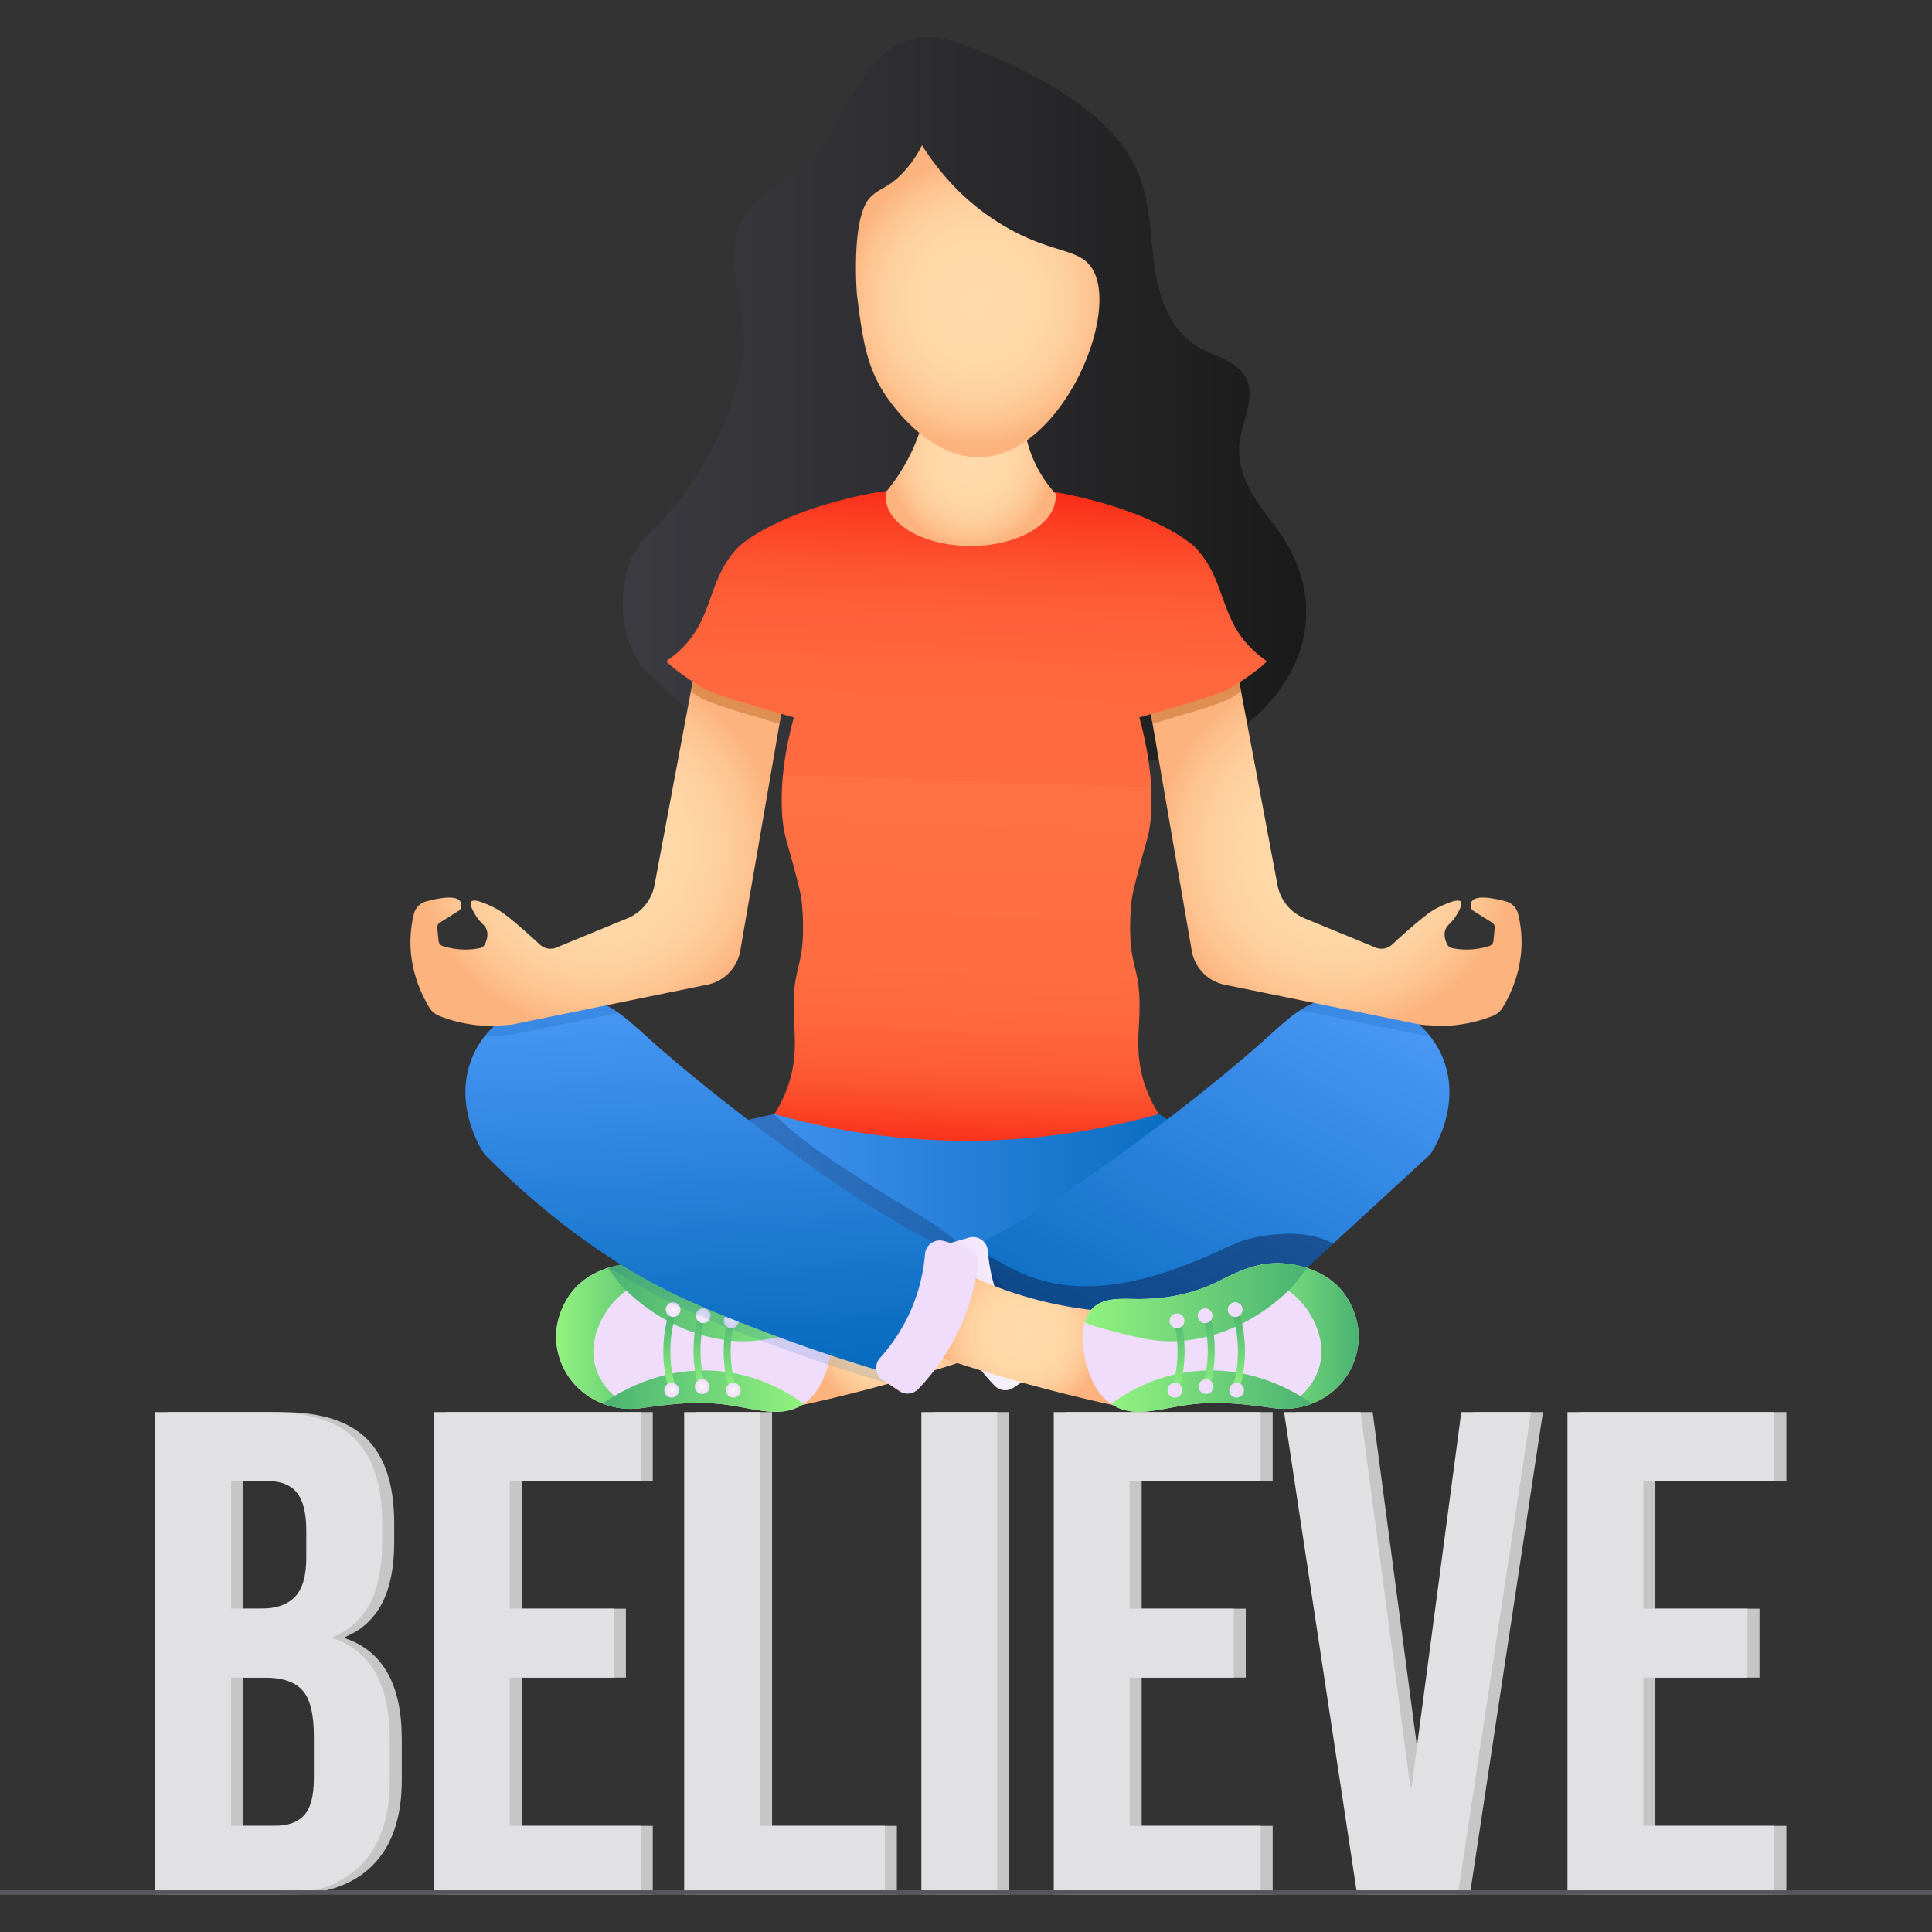 <svg xmlns="http://www.w3.org/2000/svg" xmlns:xlink="http://www.w3.org/1999/xlink" viewBox="0 0 3000 3000" id="girl-doing-meditation"><rect x="0" y="0" width="3000" height="3000" fill="#333333" stroke="none"/><defs><linearGradient id="f" x1="1073.924" x2="1893.383" y1="1850.912" y2="1850.912" gradientUnits="userSpaceOnUse"><stop offset="0" stop-color="#4a98f7"></stop><stop offset="1" stop-color="#0469bc"></stop></linearGradient><linearGradient id="c" x1="1689.637" x2="2051.002" y1="2184.515" y2="1504.885" gradientUnits="userSpaceOnUse"><stop offset="0" stop-color="#0469bc"></stop><stop offset="1" stop-color="#4a98f7"></stop></linearGradient><linearGradient id="a" x1="3002.12" x2="3160.521" y1="2039.842" y2="2039.842" gradientTransform="matrix(-1 0 0 1 4611.771 0)" gradientUnits="userSpaceOnUse"><stop offset="0" stop-color="#f9f7fc"></stop><stop offset="1" stop-color="#f0ddfc"></stop></linearGradient><linearGradient id="i" x1="863.605" x2="1289.71" y1="2080.167" y2="2080.167" xlink:href="#a"></linearGradient><linearGradient id="b" x1="863.605" x2="1049.789" y1="2074.561" y2="2074.561" gradientUnits="userSpaceOnUse"><stop offset="0" stop-color="#92f37f"></stop><stop offset="1" stop-color="#4ab272"></stop></linearGradient><linearGradient id="j" x1="3363.867" x2="3675.825" y1="2160.147" y2="2160.147" gradientTransform="matrix(-1 0 0 1 4611.771 0)" xlink:href="#b"></linearGradient><linearGradient id="k" x1="3322.675" x2="3668.184" y1="2022.118" y2="2022.118" gradientTransform="matrix(-1 0 0 1 4611.771 0)" xlink:href="#b"></linearGradient><linearGradient id="l" x1="967.138" x2="2028.235" y1="625.858" y2="625.858" gradientUnits="userSpaceOnUse"><stop offset="0" stop-color="#3c3b41"></stop><stop offset="1" stop-color="#1a1a1a"></stop></linearGradient><linearGradient id="m" x1="1139.796" x2="1135.33" y1="2162.125" y2="2034.243" gradientTransform="matrix(-1 0 0 1 2178.823 0)" xlink:href="#b"></linearGradient><linearGradient id="n" x1="1092.973" x2="1088.507" y1="2161.478" y2="2033.596" gradientTransform="matrix(-1 0 0 1 2178.823 0)" xlink:href="#b"></linearGradient><linearGradient id="o" x1="1046.107" x2="1041.825" y1="2162.13" y2="2039.505" gradientTransform="matrix(-1 0 0 1 2178.823 0)" xlink:href="#b"></linearGradient><linearGradient id="w" x1="1681.059" x2="2109.728" y1="2076.888" y2="2076.888" xlink:href="#a"></linearGradient><linearGradient id="x" x1="1923.544" x2="2109.728" y1="2074.564" y2="2074.564" xlink:href="#b"></linearGradient><linearGradient id="y" x1="1725.433" x2="2037.391" y1="2160.147" y2="2160.147" xlink:href="#b"></linearGradient><linearGradient id="z" x1="1684.241" x2="2029.75" y1="2022.118" y2="2022.118" xlink:href="#b"></linearGradient><linearGradient id="A" x1="1382.085" x2="1373.469" y1="2148.459" y2="1984.06" xlink:href="#c"></linearGradient><linearGradient id="B" x1="1118.332" x2="1086.433" y1="2146.623" y2="1537.937" xlink:href="#c"></linearGradient><linearGradient id="C" x1="1360.555" x2="1518.955" y1="2045.062" y2="2045.062" xlink:href="#a"></linearGradient><linearGradient id="H" x1="1940.999" x2="1905.367" y1="1771.173" y2="750.825" gradientTransform="matrix(-1 0 0 1 3415.924 0)" gradientUnits="userSpaceOnUse"><stop offset="0" stop-color="#fa321b"></stop><stop offset=".006" stop-color="#fa351d"></stop><stop offset=".053" stop-color="#fc4b2b"></stop><stop offset=".109" stop-color="#fd5c36"></stop><stop offset=".178" stop-color="#fe673e"></stop><stop offset=".276" stop-color="#ff6e43"></stop><stop offset=".547" stop-color="#ff7044"></stop><stop offset=".547" stop-color="#ff6d42"></stop><stop offset=".548" stop-color="#ff6b41"></stop><stop offset=".704" stop-color="#ff683f"></stop><stop offset=".799" stop-color="#fe603a"></stop><stop offset=".877" stop-color="#fd5230"></stop><stop offset=".947" stop-color="#fb3d22"></stop><stop offset="1" stop-color="#f92814"></stop></linearGradient><linearGradient id="K" x1="1924.107" x2="1919.641" y1="2162.125" y2="2034.243" xlink:href="#b"></linearGradient><linearGradient id="L" x1="1877.284" x2="1872.818" y1="2161.478" y2="2033.596" xlink:href="#b"></linearGradient><linearGradient id="M" x1="1830.418" x2="1826.136" y1="2162.13" y2="2039.505" xlink:href="#b"></linearGradient><radialGradient id="d" cx="1385.287" cy="2069.71" r="127.095" gradientUnits="userSpaceOnUse"><stop offset="0" stop-color="#ffdaaa"></stop><stop offset=".421" stop-color="#ffd8a8"></stop><stop offset=".652" stop-color="#fed1a0"></stop><stop offset=".836" stop-color="#fdc592"></stop><stop offset=".995" stop-color="#fcb47f"></stop><stop offset="1" stop-color="#fcb37e"></stop></radialGradient><radialGradient id="p" cx="1133.628" cy="2033.59" r="11.472" gradientTransform="matrix(-1 0 0 1 2178.823 0)" xlink:href="#a"></radialGradient><radialGradient id="q" cx="1135.896" cy="2158.778" r="11.472" gradientTransform="matrix(-1 0 0 1 2178.823 0)" xlink:href="#a"></radialGradient><radialGradient id="r" cx="1043.358" cy="2050.93" r="11.472" gradientTransform="matrix(-1 0 0 1 2178.823 0)" xlink:href="#a"></radialGradient><radialGradient id="s" cx="1040.07" cy="2158.778" r="11.472" gradientTransform="matrix(-1 0 0 1 2178.823 0)" xlink:href="#a"></radialGradient><radialGradient id="t" cx="1086.933" cy="2043.146" r="11.472" gradientTransform="matrix(-1 0 0 1 2178.823 0)" xlink:href="#a"></radialGradient><radialGradient id="u" cx="1088.434" cy="2153.144" r="11.472" gradientTransform="matrix(-1 0 0 1 2178.823 0)" xlink:href="#a"></radialGradient><radialGradient id="v" cx="1588.046" cy="2069.714" r="127.095" xlink:href="#d"></radialGradient><radialGradient id="D" cx="925.712" cy="1317.036" r="282.12" xlink:href="#d"></radialGradient><radialGradient id="E" cx="2074.596" cy="1318.148" r="281.418" xlink:href="#d"></radialGradient><radialGradient id="I" cx="1508.913" cy="710.08" r="140.908" gradientTransform="matrix(.916 0 0 1 125.46 0)" xlink:href="#d"></radialGradient><radialGradient id="J" cx="1518.172" cy="473.185" r="209.186" gradientTransform="matrix(1 0 0 1.065 0 -35.876)" xlink:href="#d"></radialGradient><radialGradient id="N" cx="1917.939" cy="2033.59" r="11.472" xlink:href="#a"></radialGradient><radialGradient id="O" cx="1920.207" cy="2158.778" r="11.472" xlink:href="#a"></radialGradient><radialGradient id="P" cx="1827.669" cy="2050.93" r="11.472" xlink:href="#a"></radialGradient><radialGradient id="Q" cx="1824.381" cy="2158.778" r="11.472" xlink:href="#a"></radialGradient><radialGradient id="R" cx="1871.244" cy="2043.146" r="11.472" xlink:href="#a"></radialGradient><radialGradient id="S" cx="1872.745" cy="2153.144" r="11.472" xlink:href="#a"></radialGradient><filter id="e" color-interpolation-filters="sRGB" filterUnits="userSpaceOnUse"><feColorMatrix values="-1 0 0 0 1 0 -1 0 0 1 0 0 -1 0 1 0 0 0 1 0"></feColorMatrix></filter></defs><g data-name="Layer 1" style="isolation:isolate"><path fill="#c6c6c6" d="M259.822 2192.729h177.744q90.998 0 132.773 42.295 41.76 42.311 41.76 130.096v29.981q0 57.82-18.739 94.227-18.746 36.414-57.285 52.467v2.14q87.785 29.99 87.802 156.33v64.245q0 86.732-45.507 132.238-45.523 45.525-133.308 45.507h-185.24Zm163.824 305.165q35.336 0 53.003-18.204 17.667-18.194 17.667-61.033V2376.9q0-40.68-14.455-58.892-14.455-18.194-45.507-18.202h-56.75v198.089Zm21.416 337.287q31.043 0 46.042-16.598 14.982-16.588 14.99-57.285v-65.316q0-51.395-17.667-71.205-17.668-19.8-58.356-19.809h-52.467v230.212ZM692.396 2192.729h321.225v107.076H810.18v198.089h161.683v107.074H810.18v230.212h203.442v107.075H692.396ZM1081.07 2192.729h117.782v642.452h193.806v107.074H1081.07ZM1449.402 2192.729h117.782v749.526h-117.782ZM1654.971 2192.729h321.226v107.076h-203.444v198.089h161.684v107.074h-161.684v230.212h203.444v107.075h-321.226ZM2012.593 2192.729h118.854l77.093 581.419h2.142l77.093-581.419h108.147l-113.5 749.526h-156.33ZM2452.66 2192.729h321.226v107.076h-203.444v198.089h161.684v107.074h-161.684v230.212h203.444v107.075H2452.66Z"></path><path fill="#e1e1e3" d="M241.114 2192.729H418.86q90.997 0 132.773 42.295 41.76 42.311 41.759 130.096v29.981q0 57.82-18.738 94.227-18.746 36.414-57.285 52.467v2.14q87.784 29.99 87.801 156.33v64.245q0 86.732-45.507 132.238-45.523 45.525-133.308 45.507h-185.24Zm163.825 305.165q35.335 0 53.002-18.204 17.667-18.194 17.667-61.033V2376.9q0-40.68-14.455-58.892-14.454-18.194-45.507-18.202h-56.75v198.089Zm21.415 337.287q31.043 0 46.042-16.598 14.983-16.588 14.99-57.285v-65.316q0-51.395-17.667-71.205-17.667-19.8-58.356-19.809h-52.466v230.212ZM673.688 2192.729h321.226v107.076H791.47v198.089h161.683v107.074H791.471v230.212h203.443v107.075H673.688ZM1062.362 2192.729h117.782v642.452h193.807v107.074h-311.59ZM1430.694 2192.729h117.782v749.526h-117.782ZM1636.263 2192.729h321.226v107.076h-203.444v198.089h161.684v107.074h-161.684v230.212h203.444v107.075h-321.226ZM1993.885 2192.729h118.854l77.094 581.419h2.14l77.095-581.419h108.146l-113.5 749.526h-156.33ZM2433.952 2192.729h321.226v107.076h-203.444v198.089h161.684v107.074h-161.684v230.212h203.444v107.075h-321.226Z"></path><path fill="url(#f)" d="M1893.383 1795.687c-22.037 38.718-69.9 110.33-157.629 162.848-164.507 98.502-336.938 50.681-380.448 36.703-1.367-.438-2.6-.845-3.706-1.21q-8.314-2.756-16.337-5.742a469.339 469.339 0 0 1-66.976-31.087q-6.123-3.445-12.047-7.025c-70.901-42.748-119.056-97.114-148.598-138.223a494.916 494.916 0 0 1-14.792-21.723c-9.093-14.135-15.314-25.377-18.926-32.121q15.768-3.46 31.525-6.91 47.978-10.523 95.945-21.046c.344-.083.689-.156 1.033-.23 277.959-52.382 490.423-59.836 546.898-29.228 24 13.007 50.107 29.229 50.107 29.229a1040.923 1040.923 0 0 1 93.95 65.765Z"></path><path fill="url(#c)" d="M2220.926 1792.556q-75.426 69.35-150.864 138.702l-172.744 158.808c-2.088-44.887-90.579 56.37-92.667 11.483-99.514 59.158-112.625-27.83-212.15 31.317q-49.575-93.95-99.17-187.901c1.575-.783 3.141-1.556 4.697-2.339a1444.363 1444.363 0 0 0 168.589-98.92c172.19-117.542 287.072-220.262 287.072-220.262 27.256-24.354 46.286-42.507 65.285-54.825 14.604-9.468 29.187-15.502 47.456-18.248 48.228-7.244 114.442 9.479 153.254 57.383a137.577 137.577 0 0 1 20.032 33.436c31.61 75.057-14.99 145.812-18.79 151.366Z"></path><g opacity=".52"><path fill="#0a56a4" d="m2070.062 1931.258-172.744 158.808c-2.088-44.887-90.579 56.37-92.667 11.483-99.514 59.158-112.625-27.83-212.15 31.317q-49.575-93.95-99.17-187.901a27.346 27.346 0 0 1 4.697-2.339c29.761-11.524 62.686 37.841 145.55 51.35 89.702 14.624 179.895-22.225 220.377-38.77 42.821-17.497 60.39-31.35 103.054-36.725 20.283-2.558 64.554-8.142 103.053 12.777Z"></path><g mask="url(#g)"><path fill="#0d2756" d="m2070.062 1931.258-172.744 158.808c-2.088-44.887-90.579 56.37-92.667 11.483-99.514 59.158-112.625-27.83-212.15 31.317q-49.575-93.95-99.17-187.901a27.346 27.346 0 0 1 4.697-2.339c29.761-11.524 62.686 37.841 145.55 51.35 89.702 14.624 179.895-22.225 220.377-38.77 42.821-17.497 60.39-31.35 103.054-36.725 20.283-2.558 64.554-8.142 103.053 12.777Z" style="mix-blend-mode:screen"></path></g></g><g opacity=".3"><path fill="#0a56a4" d="m1565.693 2006.67-210.387-11.432q-11.963-.657-23.916-1.304a18.985 18.985 0 0 0 3.873-5.648c7.182-17.558-41.724-21.431-66.976-31.087-5.314-2.025-9.573-4.301-12.047-7.025-3.486-3.821-3.434-8.498 2.213-14.553-104.588-27.965-64.92-91.121-150.811-123.67a206.042 206.042 0 0 0-19.761-6.305q2.49-7.704 4.969-15.418 6.31-19.51 12.6-39.032 47.977-10.522 95.944-21.045c14.802 14.302 33.55 30.357 57.3 48.218 19.145 14.385 36.421 25.617 70.995 48.061 86.466 56.14 105.59 62.352 144.517 92.05a560.996 560.996 0 0 1 91.487 88.19Z"></path><g mask="url(#h)"><path fill="#0d2756" d="m1565.693 2006.67-210.387-11.432q-11.963-.657-23.916-1.304a18.985 18.985 0 0 0 3.873-5.648c7.182-17.558-41.724-21.431-66.976-31.087-5.314-2.025-9.573-4.301-12.047-7.025-3.486-3.821-3.434-8.498 2.213-14.553-104.588-27.965-64.92-91.121-150.811-123.67a206.042 206.042 0 0 0-19.761-6.305q2.49-7.704 4.969-15.418 6.31-19.51 12.6-39.032 47.977-10.522 95.944-21.045c14.802 14.302 33.55 30.357 57.3 48.218 19.145 14.385 36.421 25.617 70.995 48.061 86.466 56.14 105.59 62.352 144.517 92.05a560.996 560.996 0 0 1 91.487 88.19Z" style="mix-blend-mode:screen"></path></g></g><path fill="url(#a)" d="M1573.586 2154.96a22.935 22.935 0 0 1-29.201-3.214 343.422 343.422 0 0 1-92.948-194.413 22.95 22.95 0 0 1 16.44-24.958l36.742-10.564a22.99 22.99 0 0 1 29.241 20.29 272.995 272.995 0 0 0 69.813 161.18 22.992 22.992 0 0 1-4.303 34.629l-25.784 17.05Z"></path><path fill="url(#d)" d="M1525.69 2103.637a2524.861 2524.861 0 0 1-130.486 40.712q-7.172 2.02-14.28 3.987c-.126.042-.251.073-.376.105q-70.464 19.463-135.665 33.488 6.686-36.218 13.362-72.446l13.779-74.743q3.43-.345 6.952-.752a597.445 597.445 0 0 0 191.336-55.003 608.885 608.885 0 0 0 40.764-21.494q7.313 73.078 14.615 146.146Z"></path><path fill="url(#i)" d="M1289.71 2103.319a145.236 145.236 0 0 1-4.115 18.064c-4.167 14.043-12.981 41.239-37.695 58.594a53.186 53.186 0 0 1-3.017 1.952c-32.392 19.615-69.096 6.576-112.741 0-46.767-7.046-89.326-1.91-135.675 4.551a121.77 121.77 0 0 1-12.392 1.086c-2.4.094-4.802.115-7.182.052q-.94-.015-1.879-.062a69.682 69.682 0 0 1-3.33-.157c-.668-.042-1.325-.094-1.983-.146-.303-.02-.605-.042-.908-.073-.418-.042-.835-.073-1.263-.126a35.658 35.658 0 0 1-1.514-.156 43.806 43.806 0 0 1-1.639-.199 3.44 3.44 0 0 1-.564-.072 55.428 55.428 0 0 1-1.826-.251c-.334-.042-.658-.094-.992-.146-.616-.094-1.242-.188-1.858-.303a41.99 41.99 0 0 1-2.046-.365 69.57 69.57 0 0 1-2.025-.408 74.695 74.695 0 0 1-3.445-.751c-.867-.209-1.733-.418-2.59-.647-1.784-.46-3.548-.971-5.302-1.514a107.3 107.3 0 0 1-2.61-.845.078.078 0 0 1-.052-.01c-.752-.262-1.503-.523-2.244-.794a8.197 8.197 0 0 1-.658-.23c-.741-.282-1.482-.553-2.224-.845-.563-.22-1.127-.439-1.69-.669-1.67-.678-3.341-1.398-4.98-2.16a116.747 116.747 0 0 1-4.875-2.38l-1.597-.846q-2.38-1.284-4.698-2.672a46.46 46.46 0 0 1-1.534-.94c-.856-.532-1.712-1.065-2.547-1.628q-1.222-.783-2.412-1.629c-.344-.24-.7-.48-1.044-.73q-1.566-1.097-3.069-2.255c-.365-.282-.74-.575-1.106-.856a79.603 79.603 0 0 1-2.944-2.391 66.328 66.328 0 0 1-.97-.825 107.325 107.325 0 0 1-8.227-7.797c-.303-.314-.605-.627-.898-.95a30.572 30.572 0 0 1-.574-.627c-.334-.355-.657-.72-.981-1.086a83.757 83.757 0 0 1-2.37-2.735c-.355-.427-.71-.856-1.054-1.284a105.392 105.392 0 0 1-4.854-6.461c-.23-.313-.449-.648-.668-.97a94.07 94.07 0 0 1-2.975-4.626 87.174 87.174 0 0 1-1.869-3.173c-.282-.49-.553-.981-.825-1.482-.052-.094-.104-.178-.146-.272-.271-.49-.532-.991-.793-1.503-.48-.908-.94-1.827-1.399-2.756-.26-.532-.511-1.075-.762-1.618-.24-.49-.47-.991-.678-1.493a80.417 80.417 0 0 1-1.128-2.578c-.177-.438-.355-.877-.532-1.305-.22-.532-.428-1.075-.637-1.618a80.322 80.322 0 0 1-.637-1.68 104.895 104.895 0 0 1-1.472-4.302c-.188-.584-.375-1.169-.553-1.753a75.961 75.961 0 0 1-.793-2.746c-.146-.49-.272-.981-.407-1.472-.094-.386-.199-.772-.293-1.169a101.62 101.62 0 0 1-.95-4.092 53.489 53.489 0 0 1-.26-1.253 41.4 41.4 0 0 1-.314-1.639 2.518 2.518 0 0 1-.073-.386 68.987 68.987 0 0 1-.449-2.557c-7.276-45.18 18.216-79.691 21.922-84.556a81.42 81.42 0 0 1 1.66-2.108q.548-.69 1.127-1.378c.261-.314.522-.627.794-.94.407-.48.814-.95 1.231-1.42l.877-.97c.49-.543.982-1.076 1.483-1.598a109.25 109.25 0 0 1 3.298-3.309c.407-.396.815-.772 1.222-1.159a104.665 104.665 0 0 1 5.157-4.499q1.456-1.174 2.943-2.317a79.96 79.96 0 0 1 2.213-1.639c1.013-.73 2.036-1.44 3.07-2.14.208-.146.417-.282.626-.418.532-.354 1.075-.71 1.628-1.054.7-.46 1.41-.898 2.12-1.326.49-.302.991-.605 1.492-.897 1.295-.762 2.61-1.504 3.925-2.214a103.07 103.07 0 0 1 1.837-.96c.606-.324 1.211-.626 1.827-.929.741-.376 1.493-.73 2.234-1.086.783-.365 1.566-.73 2.36-1.075a122.448 122.448 0 0 1 3.444-1.492c.825-.345 1.66-.68 2.495-.992.501-.21 1.013-.397 1.524-.585a119.1 119.1 0 0 1 3.831-1.378 3.063 3.063 0 0 1 .408-.135q.892-.314 1.785-.595a3.219 3.219 0 0 1 .448-.147c.856-.282 1.712-.543 2.579-.804 41.276 39.037 78.914 53.437 105.538 59.398 61.139 13.69 156.264 3.492 193.326 25.723a125.987 125.987 0 0 1 23.466 18.705 110.854 110.854 0 0 1 20.916 31.459Z"></path><path fill="url(#b)" d="M940.065 2038.915c-5.418 8.832-26.359 42.956-15.659 82.468 7.673 28.331 29.605 52.049 59.67 66.183-2.401.094-4.802.115-7.182.052q-.94-.015-1.88-.062a69.682 69.682 0 0 1-3.33-.157c-.668-.042-1.325-.094-1.983-.146-.303-.02-.605-.042-.908-.073-.418-.042-.835-.073-1.263-.125a35.658 35.658 0 0 1-1.514-.157 43.806 43.806 0 0 1-1.639-.198 3.44 3.44 0 0 1-.564-.073 55.428 55.428 0 0 1-1.826-.25c-.334-.043-.658-.095-.992-.147-.616-.094-1.242-.188-1.858-.303a41.99 41.99 0 0 1-2.046-.365 69.57 69.57 0 0 1-2.025-.407 74.695 74.695 0 0 1-3.445-.752c-.867-.209-1.733-.417-2.59-.647q-2.677-.689-5.302-1.514a107.3 107.3 0 0 1-2.61-.845.078.078 0 0 1-.052-.01c-.752-.262-1.503-.523-2.244-.794a8.197 8.197 0 0 1-.658-.23c-.741-.282-1.482-.553-2.224-.845-.563-.22-1.127-.439-1.69-.669a95.453 95.453 0 0 1-4.98-2.16 95.437 95.437 0 0 1-4.875-2.38l-1.597-.846q-2.38-1.268-4.698-2.672a46.46 46.46 0 0 1-1.534-.94c-.856-.532-1.712-1.065-2.547-1.628q-1.222-.783-2.412-1.629c-.344-.24-.7-.48-1.044-.73q-1.566-1.097-3.069-2.255c-.365-.282-.74-.575-1.106-.856a79.603 79.603 0 0 1-2.944-2.39 66.328 66.328 0 0 1-.97-.826 107.325 107.325 0 0 1-8.227-7.797c-.303-.314-.605-.627-.898-.95a30.572 30.572 0 0 1-.574-.627c-.334-.355-.657-.72-.981-1.086a83.757 83.757 0 0 1-2.37-2.734c-.354-.428-.71-.856-1.054-1.284a105.392 105.392 0 0 1-4.854-6.462c-.23-.313-.449-.647-.668-.97a94.07 94.07 0 0 1-2.975-4.625 74.282 74.282 0 0 1-1.869-3.174c-.282-.49-.553-.981-.824-1.482-.053-.094-.105-.178-.147-.272-.271-.49-.532-.991-.793-1.503-.48-.908-.94-1.827-1.399-2.756-.26-.532-.511-1.075-.762-1.618-.24-.49-.47-.991-.678-1.493a80.417 80.417 0 0 1-1.128-2.578c-.177-.438-.355-.877-.532-1.305-.22-.532-.428-1.075-.637-1.618a80.322 80.322 0 0 1-.637-1.68 104.895 104.895 0 0 1-1.472-4.301c-.188-.585-.375-1.17-.553-1.754a75.961 75.961 0 0 1-.793-2.745c-.146-.491-.272-.982-.407-1.473-.094-.386-.199-.772-.293-1.169a101.62 101.62 0 0 1-.95-4.092 53.489 53.489 0 0 1-.26-1.252 41.4 41.4 0 0 1-.314-1.64 2.518 2.518 0 0 1-.073-.386 68.987 68.987 0 0 1-.449-2.557c-7.276-45.18 18.216-79.691 21.922-84.556a81.42 81.42 0 0 1 1.66-2.108q.548-.69 1.127-1.378c.261-.314.522-.627.794-.94.407-.48.814-.95 1.231-1.42l.877-.97c.49-.543.982-1.076 1.483-1.598a109.25 109.25 0 0 1 3.298-3.309c.407-.396.815-.772 1.222-1.158a104.665 104.665 0 0 1 5.157-4.5q1.456-1.174 2.943-2.317a79.96 79.96 0 0 1 2.213-1.639c1.013-.73 2.036-1.44 3.07-2.14.208-.146.417-.282.626-.418.532-.354 1.075-.71 1.628-1.054.7-.46 1.41-.897 2.12-1.325.49-.303.991-.606 1.492-.898 1.295-.762 2.61-1.504 3.925-2.213a103.07 103.07 0 0 1 1.838-.96c.605-.324 1.21-.627 1.826-.93.741-.376 1.493-.73 2.234-1.085.783-.366 1.566-.731 2.36-1.076a122.448 122.448 0 0 1 3.444-1.492c.825-.345 1.66-.68 2.495-.992.501-.209 1.013-.397 1.524-.585a83.96 83.96 0 0 1 3.831-1.378 3.063 3.063 0 0 1 .408-.135q.892-.314 1.785-.595a3.219 3.219 0 0 1 .448-.147 73.57 73.57 0 0 1 2.579-.803 46.619 46.619 0 0 1 1.712-.502c.47-.146.94-.271 1.41-.396a84.96 84.96 0 0 1 2.912-.783 83.917 83.917 0 0 1 2.338-.574c2.025-.49 4.05-.93 6.096-1.326.428-.094.856-.167 1.284-.25.888-.167 1.764-.324 2.652-.48 1.023-.178 2.046-.345 3.069-.491.146-.021.292-.052.449-.073.991-.146 1.983-.282 2.985-.418h.01a166.03 166.03 0 0 1 3.268-.386c1.086-.125 2.182-.23 3.267-.334 26.359-2.412 49.23 3.288 71.873 12.652-18.822 2.912-40.66 8.58-60.985 19.416-18.706 9.959-36.129 24.271-48.74 44.825Z"></path><path fill="url(#j)" d="M935.946 2179.521a120.178 120.178 0 0 0 48.134 8.049 121.767 121.767 0 0 0 12.391-1.086c46.35-6.462 88.909-11.598 135.675-4.551 43.646 6.576 80.35 19.615 112.741 0a53.186 53.186 0 0 0 3.017-1.953c-24.062-17.788-66.893-43.342-125.153-50.242-85.6-10.136-152.878 26.129-186.805 49.783Z"></path><path fill="url(#k)" d="M943.587 1968.936q11.024 14.108 22.027 28.227c17.725 18.268 79.586 77.51 173.631 85.004 40.775 3.247 76.59-7.348 115.35-17.59 5.116-1.356 11.41-2.933 17.987-4.947a143.076 143.076 0 0 0 16.514-6.076 62.111 62.111 0 0 0-3.08-8.32 47.669 47.669 0 0 0-7.035-11.242c-18.07-21.254-50.243-16.557-77.228-16.87-42.549-.49-83.282-8.643-121.405-28.06-10.334-5.261-20.418-10.188-30.555-14.385-22.642-9.363-45.514-15.063-71.872-12.652a157.261 157.261 0 0 0-34.334 6.91Z"></path><path fill="url(#l)" d="M1944.523 1117.092c-47.455 41.056-100.517 55.211-159.069 64.272q-4.995.768-10.042 1.493c-64.74 9.248-115.101 10.427-150.798 10.69-166.405 1.224-277.548 2.041-420.85-31.446a1252.406 1252.406 0 0 1-62.505-16.312 195.569 195.569 0 0 1-39.45-17.005c-20.084-11.468-31.184-22.664-82.512-71.403-8.906-8.456-15.997-15.17-19.657-18.634a107.81 107.81 0 0 1-8.038-11.211c-26.223-42.059-30.617-98.315-16.755-145.321 15.43-52.31 46.6-54.993 95.955-127.053 41.005-59.867 69.91-126.144 82.427-197.745 11.837-67.718-29.198-139.475-5.262-204.886 19.01-51.934 70.724-67.436 107.678-102.083 27.81-26.066 44.92-61.548 63.093-94.42 37.977-68.689 82.343-118.806 167.024-89.974a792.854 792.854 0 0 1 144.851 66.225c58.28 34.115 114.714 79.002 138.932 142.043 17.12 44.564 16.41 93.659 23.3 140.905s24.605 97.333 65.4 122.147c26.588 16.17 62.853 22.068 76.81 49.898 14.155 28.227-3.476 61.047-9.134 92.114-9.823 53.917 22.193 96.466 53.145 136.677 77.52 100.694 61.433 217.976-34.543 301.029Z"></path><path fill="url(#m)" d="m1040.126 2162.164 10.42-3.386a196.217 196.217 0 0 1 0-121.267l-10.42-3.385a207.172 207.172 0 0 0 0 128.038Z"></path><path fill="url(#n)" d="m1086.949 2161.517 10.419-3.385a196.217 196.217 0 0 1 0-121.268l-10.42-3.385a207.174 207.174 0 0 0 0 128.038Z"></path><path fill="url(#o)" d="M1133.815 2162.168q5.199-1.707 10.418-3.393a196.059 196.059 0 0 1-6.263-96.643 191.283 191.283 0 0 1 4.833-20.022 11.442 11.442 0 0 0-7.338-2.652 11.707 11.707 0 0 0-3.445.522q-2.788 9.458-4.625 19.103a207.16 207.16 0 0 0 6.42 103.085Z"></path><circle cx="1045.195" cy="2033.59" r="11.472" fill="url(#p)"></circle><circle cx="1042.927" cy="2158.778" r="11.472" fill="url(#q)"></circle><path fill="url(#r)" d="M1123.992 2050.93a11.476 11.476 0 0 0 11.473 11.473 11.665 11.665 0 0 0 2.505-.272 11.475 11.475 0 0 0-2.505-22.673 11.707 11.707 0 0 0-3.445.522 11.477 11.477 0 0 0-8.028 10.95Z"></path><circle cx="1138.753" cy="2158.778" r="11.472" fill="url(#s)"></circle><circle cx="1091.89" cy="2043.146" r="11.472" fill="url(#t)"></circle><circle cx="1090.389" cy="2153.144" r="11.472" fill="url(#u)"></circle><path fill="url(#v)" d="M1462.256 1957.495a598.218 598.218 0 0 0 239.053 77.248l27.141 147.19a2538.564 2538.564 0 0 1-280.808-78.293l14.614-146.145Z"></path><path fill="url(#w)" d="M2108.429 2092.158c-6.765 42.016-34.94 73.354-71.038 87.363a120.178 120.178 0 0 1-48.134 8.049 121.767 121.767 0 0 1-12.39-1.086c-46.35-6.462-88.91-11.598-135.676-4.551-43.645 6.576-80.349 19.615-112.74 0a53.183 53.183 0 0 1-3.018-1.953c-21.87-14.77-32.277-39.407-37.695-58.593-5.616-20.91-9.865-46.235-3.497-67.833a62.111 62.111 0 0 1 3.08-8.32 47.669 47.669 0 0 1 7.036-11.242c18.07-21.254 50.242-16.557 77.227-16.87 42.55-.49 83.282-8.643 121.405-28.06 10.335-5.261 20.419-10.188 30.555-14.385 22.642-9.363 45.514-15.063 71.872-12.652a157.261 157.261 0 0 1 34.334 6.91c22.141 7.162 42.257 19.668 56.757 38.667 3.706 4.864 29.197 39.376 21.922 84.556Z"></path><path fill="url(#x)" d="M2108.429 2092.158c-9.573 59.48-62.06 97.562-119.172 95.412 30.065-14.135 51.997-37.852 59.67-66.183 10.7-39.512-10.241-73.637-15.659-82.468-26.317-42.884-73.584-58.646-109.724-64.242 22.642-9.363 45.514-15.063 71.872-12.652 34.919 3.184 69.326 17.058 91.09 45.577 3.707 4.864 29.198 39.376 21.923 84.556Z"></path><path fill="url(#y)" d="M2037.391 2179.521a120.178 120.178 0 0 1-48.134 8.049 121.767 121.767 0 0 1-12.39-1.086c-46.35-6.462-88.91-11.598-135.676-4.551-43.645 6.576-80.349 19.615-112.74 0a53.183 53.183 0 0 1-3.018-1.953c24.062-17.788 66.893-43.342 125.153-50.242 85.6-10.136 152.879 26.129 186.805 49.783Z"></path><path fill="url(#z)" d="M2029.75 1968.936q-11.023 14.108-22.026 28.227c-17.725 18.268-79.587 77.51-173.632 85.004-40.774 3.247-76.59-7.348-115.35-17.59-5.115-1.356-11.41-2.933-17.987-4.947a143.076 143.076 0 0 1-16.514-6.076 62.111 62.111 0 0 1 3.08-8.32 47.669 47.669 0 0 1 7.036-11.242c18.07-21.254 50.242-16.557 77.227-16.87 42.55-.49 83.282-8.643 121.405-28.06 10.335-5.261 20.419-10.188 30.555-14.385 22.642-9.363 45.514-15.063 71.872-12.652a157.261 157.261 0 0 1 34.334 6.91Z"></path><path fill="#0a56a4" d="M1286.21 2119.013a2476.323 2476.323 0 0 1-50.482-17.464c-13.581-4.854-114.098-40.994-183.726-74.117-17.976-8.55-39.23-19.448-63.198-33.342q-19.964-11.571-42.34-26.056a46.619 46.619 0 0 1 1.712-.5c.47-.147.94-.272 1.41-.397a84.96 84.96 0 0 1 2.912-.783 83.917 83.917 0 0 1 2.338-.574c2.025-.49 4.05-.93 6.096-1.326.428-.094.856-.167 1.284-.25.888-.167 1.764-.324 2.652-.48 1.023-.178 2.046-.345 3.069-.491.146-.021.292-.053.449-.073.991-.146 1.983-.282 2.985-.418h.01a166.03 166.03 0 0 1 3.268-.386c1.086-.125 2.182-.23 3.267-.334 26.359-2.412 49.23 3.288 71.873 12.652 10.136 4.196 20.22 9.123 30.555 14.385 38.123 19.416 78.856 27.569 121.405 28.06 26.984.313 59.157-4.385 77.227 16.869a47.682 47.682 0 0 1 7.036 11.243 62.149 62.149 0 0 1 3.08 8.32c6.127 20.784 2.422 45.023-2.881 65.462Z" opacity=".14"></path><path fill="url(#A)" d="M1470.312 1978.985q-44.689 84.68-89.389 169.351l-.094.188c-.093-.03-.188-.052-.281-.083a2497.27 2497.27 0 0 1-94.337-29.428c5.303-20.44 9.008-44.678 2.88-65.462a62.149 62.149 0 0 0-3.079-8.32 47.682 47.682 0 0 0-7.036-11.243 597.445 597.445 0 0 0 191.336-55.003Z" opacity=".14"></path><path fill="url(#B)" d="M1480 1944.965q-49.575 93.95-99.17 187.901a2495.215 2495.215 0 0 1-145.102-46.975c-13.581-4.855-114.098-40.994-183.726-74.117-65.567-31.192-174.916-93.565-299.599-219.218-3.789-5.554-50.399-76.31-18.79-151.365a137.695 137.695 0 0 1 19.552-32.842c38.75-48.363 105.32-65.254 153.735-57.978 20.847 3.132 36.881 10.533 53.615 22.434 17.047 12.12 34.814 28.905 59.126 50.64 0 0 114.891 102.719 287.072 220.262a1446.614 1446.614 0 0 0 173.286 101.258Z"></path><path fill="url(#C)" d="M1396.62 2160.18a22.935 22.935 0 0 0 29.2-3.214 343.422 343.422 0 0 0 92.949-194.414 22.95 22.95 0 0 0-16.441-24.958l-36.742-10.563a22.99 22.99 0 0 0-29.24 20.289 272.995 272.995 0 0 1-69.813 161.18 22.992 22.992 0 0 0 4.303 34.63l25.784 17.05Z"></path><path fill="#0a56a4" d="m960.515 1572.805-166.21 33.937s-22.245 2.077-41.14 1.607c38.75-48.363 105.32-65.254 153.735-57.978 20.847 3.132 36.881 10.533 53.615 22.434Z" opacity=".19"></path><path fill="url(#D)" d="m1214.086 1102.358-64.617 373.963a65.043 65.043 0 0 1-51.078 52.675l-304.087 62.091s-31.265 2.923-51.15 1.044a224.462 224.462 0 0 1-60.975-14.584 31.96 31.96 0 0 1-15.794-13.403c-13.3-22.308-31.954-62.56-28.665-112.94a182.023 182.023 0 0 1 5.104-32.454 26.3 26.3 0 0 1 18.53-18.894c17.933-4.938 47.006-10.878 53.614.198 1.096 1.827 1.837 4.572 1.012 8.821a8.402 8.402 0 0 1-3.778 5.449l-29.25 18.383a8.626 8.626 0 0 0-3.988 8.153l2.015 20.126a9.288 9.288 0 0 0 6.357 7.923 113.94 113.94 0 0 0 57.686 3.362 11.329 11.329 0 0 0 8.08-6.347c4.687-10.22 4.217-17.256 2.578-22.026-2.798-8.174-8.957-9.52-16.702-21.922-2.537-4.061-10.899-17.454-7.308-21.922 5.272-6.566 34.313 8.675 39.668 11.483 14.667 7.693 49.157 38.75 67.07 55.284a24.145 24.145 0 0 0 25.555 4.583l110.382-45.451a69.77 69.77 0 0 0 41.996-51.62l62.431-333.022a1155.27 1155.27 0 0 1 135.314 61.047Z"></path><path fill="#0a56a4" d="M2219.684 1607.754c-8.194-.47-13.988-1.012-13.988-1.012l-186.722-38.123c14.604-9.468 29.187-15.502 47.455-18.248 48.228-7.244 114.443 9.479 153.255 57.383Z" opacity=".19"></path><path fill="url(#E)" d="M2333.615 1564.14a31.961 31.961 0 0 1-15.794 13.404 224.472 224.472 0 0 1-60.974 14.583c-19.886 1.88-51.151-1.044-51.151-1.044l-304.087-62.09a65.043 65.043 0 0 1-51.078-52.676l-60.807-352.461-3.194-18.55a1168.471 1168.471 0 0 1 134.945-61.767l5.657 30.116 56.527 300.674a69.77 69.77 0 0 0 41.996 51.62l110.381 45.451a24.146 24.146 0 0 0 25.555-4.582c17.913-16.536 52.404-47.591 67.07-55.285 5.356-2.808 34.397-18.049 39.669-11.483 3.59 4.468-4.77 17.861-7.308 21.922-7.745 12.401-13.904 13.748-16.702 21.922-1.639 4.77-2.109 11.806 2.579 22.026a11.327 11.327 0 0 0 8.08 6.347 113.936 113.936 0 0 0 57.685-3.361 9.288 9.288 0 0 0 6.357-7.924l2.015-20.126a8.625 8.625 0 0 0-3.988-8.153l-29.25-18.383a8.402 8.402 0 0 1-3.778-5.449c-.825-4.249-.084-6.994 1.012-8.82 6.608-11.077 35.68-5.137 53.614-.2a26.3 26.3 0 0 1 18.53 18.895 182.011 182.011 0 0 1 5.104 32.455c3.289 50.379-15.366 90.631-28.665 112.94Z"></path><g opacity=".7"><path fill="#ffa65c" d="M1927.132 1073.655c-8.873 6.013-16.18 10.658-17.757 11.368-26.87 12.172-51.59 18.466-89.65 29.97a2600.11 2600.11 0 0 1-30.001 8.863l-3.194-18.55a1168.471 1168.471 0 0 1 134.945-61.767Z"></path><g mask="url(#F)"><path fill="#893e0b" d="M1927.132 1073.655c-8.873 6.013-16.18 10.658-17.757 11.368-26.87 12.172-51.59 18.466-89.65 29.97a2600.11 2600.11 0 0 1-30.001 8.863l-3.194-18.55a1168.471 1168.471 0 0 1 134.945-61.767Z" opacity=".36" style="mix-blend-mode:screen"></path></g></g><g opacity=".7"><path fill="#ffa65c" d="M1072.889 1073.655c8.873 6.013 16.18 10.658 17.757 11.368 26.87 12.172 51.589 18.466 89.65 29.97 11.075 3.34 21.17 6.316 30 8.863l3.195-18.55a1168.471 1168.471 0 0 0-134.945-61.767Z"></path><g mask="url(#G)"><path fill="#893e0b" d="M1072.889 1073.655c8.873 6.013 16.18 10.658 17.757 11.368 26.87 12.172 51.589 18.466 89.65 29.97 11.075 3.34 21.17 6.316 30 8.863l3.195-18.55a1168.471 1168.471 0 0 0-134.945-61.767Z" opacity=".36" style="mix-blend-mode:screen"></path></g></g><path fill="url(#H)" d="M1495.108 1771.442a1108.318 1108.318 0 0 1-292.676-41.52 206.868 206.868 0 0 0 21.922-45.932c14.05-42.298 9.374-75.202 8.257-108.628-2.464-73.521 14.938-70.766 14.343-137.095a376.086 376.086 0 0 0-2.192-39.449c-1.023-7.891-2.579-17.046-13.195-56.245-10.48-38.728-12.308-42.173-14.615-56.37-3.173-19.584-3.194-34.553-3.131-46.976.26-50.242 11.535-98.345 18.884-125.194a2495.871 2495.871 0 0 1-50.567-14.698c-38.06-11.504-62.78-17.799-89.65-29.97-4.77-2.161-61.645-40.078-56.72-43.516 77.534-54.128 55.625-119.33 111.243-177.039 0 0 54.29-52.473 203.414-82.322.157-.031.313-.052.47-.083 12.652-2.203 25.419-4.249 38.3-6.326a736.13 736.13 0 0 1 107.45-9.258h8.574a736.13 736.13 0 0 1 107.45 9.258c12.881 2.077 25.648 4.123 38.3 6.326.157.031.313.052.47.083 149.124 29.85 203.413 82.322 203.414 82.322 55.618 57.709 33.709 122.91 111.244 177.04 4.924 3.437-51.951 41.354-56.722 43.515-26.87 12.171-51.59 18.466-89.65 29.97a2495.846 2495.846 0 0 1-50.566 14.698c7.349 26.849 18.623 74.952 18.884 125.194.063 12.423.042 27.392-3.132 46.976-2.307 14.197-4.133 17.642-14.614 56.37-10.616 39.199-12.172 48.354-13.195 56.245a376.087 376.087 0 0 0-2.192 39.45c-.595 66.328 16.807 63.573 14.343 137.094-1.117 33.426-5.794 66.33 8.257 108.628a206.868 206.868 0 0 0 21.922 45.932 1108.318 1108.318 0 0 1-292.676 41.52"></path><path fill="url(#I)" d="m1638.862 766.444-.004-.04-.038-.006a191.293 191.293 0 0 1-40.679-70.212c-18.364-56.773-5.801-106.508-.623-123.793l-152.42 5.004c-.982 28.309-6.175 74.663-29.633 124.224a291.583 291.583 0 0 1-38.814 61.126l-.485.098a45.009 45.009 0 0 0-.85 8.717c0 42.09 59.057 76.204 131.919 76.204s131.92-34.114 131.92-76.204a44.024 44.024 0 0 0-.293-5.118Z"></path><path fill="url(#J)" d="M1695.741 416.74c45.05 70.444-48.68 291.448-174.793 293.327-75.356 1.123-131.659-76.44-140.944-89.23-34.684-47.783-40.582-94.338-49.137-161.877-.958-7.561-8.852-119.804 19.344-151.124 14.636-16.257 27.54-14.304 51.151-38.894a175.441 175.441 0 0 0 30.273-43.338c20.569 32.27 53.995 75.863 105.434 111.125 87.557 60.022 136.013 44.578 158.672 80.01Z"></path><path fill="url(#K)" d="m1923.008 2162.164-10.42-3.386a196.217 196.217 0 0 0 0-121.267l10.42-3.385a207.172 207.172 0 0 1 0 128.038Z"></path><path fill="url(#L)" d="m1876.185 2161.517-10.419-3.385a196.217 196.217 0 0 0 0-121.268l10.42-3.385a207.174 207.174 0 0 1 0 128.038Z"></path><path fill="url(#M)" d="M1829.319 2162.168q-5.199-1.707-10.418-3.393a196.059 196.059 0 0 0 6.263-96.643 191.28 191.28 0 0 0-4.833-20.022 11.442 11.442 0 0 1 7.338-2.652 11.707 11.707 0 0 1 3.445.522q2.788 9.458 4.625 19.103a207.16 207.16 0 0 1-6.42 103.085Z"></path><circle cx="1917.939" cy="2033.59" r="11.472" fill="url(#N)"></circle><circle cx="1920.207" cy="2158.778" r="11.472" fill="url(#O)"></circle><path fill="url(#P)" d="M1839.142 2050.93a11.476 11.476 0 0 1-11.473 11.473 11.665 11.665 0 0 1-2.505-.272 11.475 11.475 0 0 1 2.505-22.673 11.707 11.707 0 0 1 3.445.522 11.477 11.477 0 0 1 8.028 10.95Z"></path><circle cx="1824.381" cy="2158.778" r="11.472" fill="url(#Q)"></circle><circle cx="1871.244" cy="2043.146" r="11.472" fill="url(#R)"></circle><circle cx="1872.745" cy="2153.144" r="11.472" fill="url(#S)"></circle><path fill="none" stroke="#57565c" stroke-miterlimit="10" stroke-width="7" d="M0 2938.755h3000"></path></g></svg>